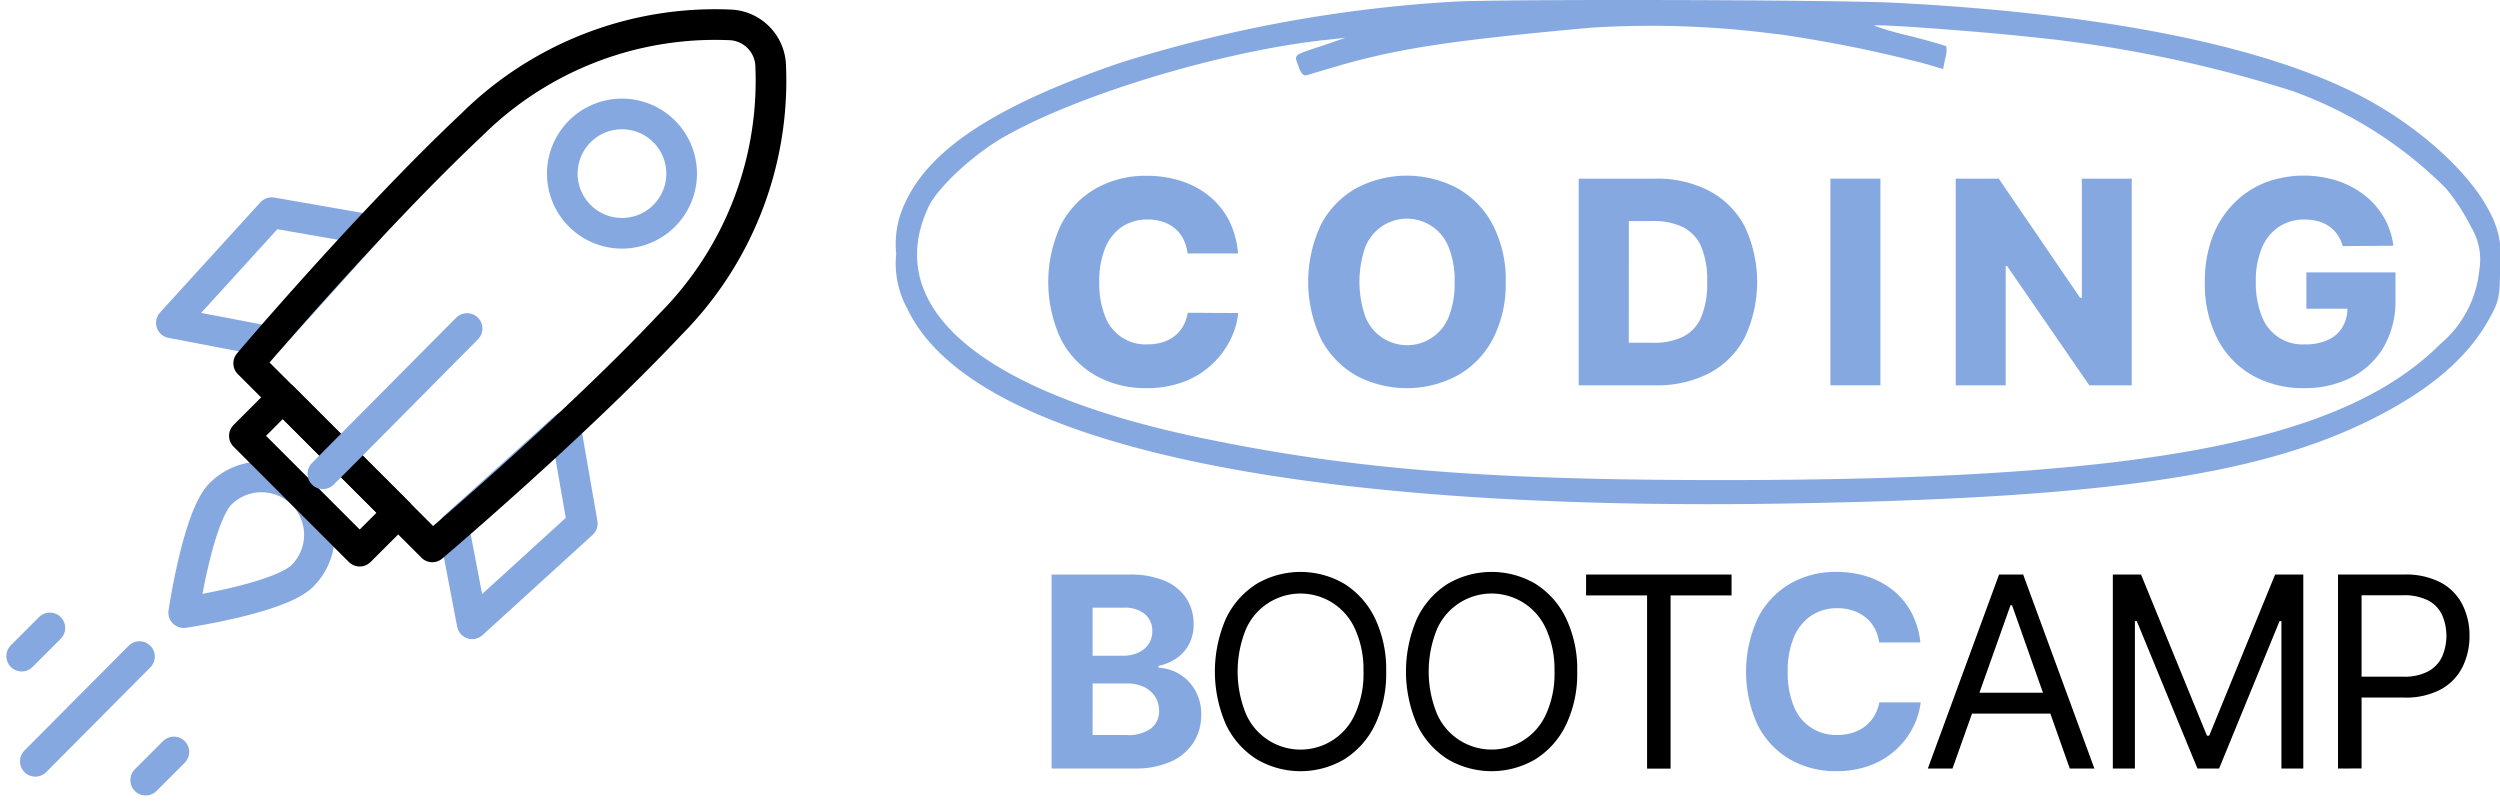 <svg xmlns="http://www.w3.org/2000/svg" width="163.108" height="52.313" viewBox="0 0 163.108 52.313"><g transform="translate(1.414)"><path d="M95.906,142.491c-1.477,1.477-7.746,2.4-7.746,2.4s.923-6.269,2.4-7.746a3.78,3.78,0,1,1,5.346,5.346Z" transform="translate(-77.588 -104.922)" fill="rgba(0,0,0,0)" stroke="#86a8e0" stroke-linecap="round" stroke-linejoin="round" stroke-width="2"/><path d="M80.56,204.3l-1.84,1.84" transform="translate(-70.63 -155.241)" fill="rgba(0,0,0,0)" stroke="#86a8e0" stroke-linecap="round" stroke-linejoin="round" stroke-width="2"/><path d="M49.78,173.52l-1.84,1.84" transform="translate(-47.94 -132.552)" fill="rgba(0,0,0,0)" stroke="#86a8e0" stroke-linecap="round" stroke-linejoin="round" stroke-width="2"/><path d="M58.125,180.63l-6.795,6.834" transform="translate(-50.439 -137.793)" fill="rgba(0,0,0,0)" stroke="#86a8e0" stroke-linecap="round" stroke-linejoin="round" stroke-width="2"/><path d="M97.953,71.549l-6.308-1.1L85.1,77.636l6.282,1.2Z" transform="translate(-75.333 -56.574)" fill="rgba(0,0,0,0)" stroke="#86a8e0" stroke-linecap="round" stroke-linejoin="round" stroke-width="2"/><path d="M162.5,123.61l1.1,6.308-7.184,6.542-1.2-6.282Z" transform="translate(-127.022 -95.761)" fill="rgba(0,0,0,0)" stroke="#86a8e0" stroke-linecap="round" stroke-linejoin="round" stroke-width="2"/><path d="M110.745,126.326,103.22,118.8l2.508-2.51,7.528,7.528Z" transform="translate(-88.69 -90.365)" fill="rgba(0,0,0,0)" stroke="#000" stroke-linecap="round" stroke-linejoin="round" stroke-width="2"/><path d="M137.54,24.526a2.765,2.765,0,0,1,.8,1.74,22.538,22.538,0,0,1-6.508,16.959c-6.308,6.708-15.563,14.551-15.563,14.551L104.29,45.8s7.843-9.255,14.551-15.563A22.547,22.547,0,0,1,135.8,23.724,2.765,2.765,0,0,1,137.54,24.526Z" transform="translate(-89.478 -22.096)" fill="rgba(0,0,0,0)" stroke="#000" stroke-linecap="round" stroke-linejoin="round" stroke-width="2"/><path d="M132.11,99.19l-2.657,2.671-6.753,6.808,2.531-2.539Z" transform="translate(-103.049 -77.759)" fill="rgba(0,0,0,0)" stroke="#86a8e0" stroke-linecap="round" stroke-linejoin="round" stroke-width="2"/><path d="M188.774,52.593a3.893,3.893,0,1,1,1.147-2.76A3.893,3.893,0,0,1,188.774,52.593Z" transform="translate(-146.862 -38.506)" fill="rgba(0,0,0,0)" stroke="#86a8e0" stroke-linecap="round" stroke-linejoin="round" stroke-width="2"/><path d="M301.273,17.774a89.759,89.759,0,0,0-21.73,4.006c-7.972,2.747-12.312,5.565-13.939,9.068a6.189,6.189,0,0,0-.6,3.364,6.117,6.117,0,0,0,.733,3.6c4.074,8.608,24.408,13.166,56.623,12.709,21.136-.321,31.542-1.787,39.017-5.564,3.732-1.879,6.182-3.985,7.578-6.527.62-1.122.689-1.419.689-3.417a5.822,5.822,0,0,0-.689-3.548c-1.28-2.518-4.487-5.449-8.127-7.4-6.274-3.364-16.851-5.52-30.682-6.227C326.144,17.635,303.865,17.59,301.273,17.774Zm21.18,2.1a85.928,85.928,0,0,1,9.775,1.969l1.078.321.137-.686a1.774,1.774,0,0,0,.068-.8c-.068-.045-1.143-.365-2.426-.686a19.712,19.712,0,0,1-2.289-.665c.137-.116,6.663.365,9.891.71a84.149,84.149,0,0,1,17.38,3.548,27.165,27.165,0,0,1,10.028,6.343,13.249,13.249,0,0,1,1.648,2.521,4.115,4.115,0,0,1,.549,2.815,7.226,7.226,0,0,1-2.563,4.855c-6.411,6.387-19.451,8.861-46.824,8.861-15.366,0-24.2-.71-33.981-2.747-14.373-2.989-20.875-8.493-17.821-15.064.6-1.283,2.954-3.459,4.97-4.6,4.876-2.77,14.241-5.588,20.973-6.308l1.259-.137-1.314.457c-2.153.71-2.04.6-1.74,1.4.16.5.342.662.594.573.184-.071,1.235-.368,2.313-.689,3.845-1.075,7.144-1.577,16.165-2.4a62.361,62.361,0,0,1,12.136.421Z" transform="translate(-207.946 -17.658)" fill="#86a8e0"/><path d="M315.122,66.348h-3.294a2.874,2.874,0,0,0-.263-.915,2.253,2.253,0,0,0-.541-.7,2.409,2.409,0,0,0-.789-.444,3.154,3.154,0,0,0-1.009-.155,2.939,2.939,0,0,0-1.69.486,3.023,3.023,0,0,0-1.086,1.39,5.656,5.656,0,0,0-.381,2.2,5.746,5.746,0,0,0,.386,2.25,2.8,2.8,0,0,0,2.749,1.819,3.323,3.323,0,0,0,.986-.137,2.435,2.435,0,0,0,.789-.4,2.269,2.269,0,0,0,.56-.652,2.644,2.644,0,0,0,.3-.873l3.293.018A5.021,5.021,0,0,1,314.613,72a5.7,5.7,0,0,1-1.183,1.577,5.492,5.492,0,0,1-1.827,1.135,6.737,6.737,0,0,1-2.468.423,6.59,6.59,0,0,1-3.275-.807,5.754,5.754,0,0,1-2.284-2.366,8.811,8.811,0,0,1,.018-7.531,5.809,5.809,0,0,1,2.3-2.35,6.571,6.571,0,0,1,3.246-.8,7.274,7.274,0,0,1,2.266.339,5.573,5.573,0,0,1,1.84.988,5.07,5.07,0,0,1,1.283,1.577A5.783,5.783,0,0,1,315.122,66.348Z" transform="translate(-235.763 -49.812)" fill="#86a8e0"/><path d="M380.147,68.194a7.712,7.712,0,0,1-.867,3.775,5.846,5.846,0,0,1-2.316,2.35,7.034,7.034,0,0,1-6.542,0,5.874,5.874,0,0,1-2.308-2.366,8.743,8.743,0,0,1,0-7.538,5.812,5.812,0,0,1,2.308-2.35,7.055,7.055,0,0,1,6.542,0,5.83,5.83,0,0,1,2.316,2.355A7.7,7.7,0,0,1,380.147,68.194Zm-3.333,0a5.849,5.849,0,0,0-.373-2.226,2.92,2.92,0,0,0-5.473,0,6.942,6.942,0,0,0,.008,4.453,2.92,2.92,0,0,0,5.473,0A5.859,5.859,0,0,0,376.814,68.194Z" transform="translate(-283.324 -49.8)" fill="#86a8e0"/><path d="M439.414,75.477H434.42V61.993H439.4a7.359,7.359,0,0,1,3.554.807,5.562,5.562,0,0,1,2.3,2.318,8.5,8.5,0,0,1,0,7.234,5.52,5.52,0,0,1-2.3,2.324A7.4,7.4,0,0,1,439.414,75.477ZM437.687,72.7h1.6a4.368,4.368,0,0,0,1.921-.384,2.52,2.52,0,0,0,1.191-1.259,5.578,5.578,0,0,0,.4-2.329A5.5,5.5,0,0,0,442.4,66.4a2.545,2.545,0,0,0-1.2-1.256,4.445,4.445,0,0,0-1.953-.386h-1.556Z" transform="translate(-332.834 -50.337)" fill="#86a8e0"/><path d="M500.162,62V75.484H496.9V62Z" transform="translate(-378.892 -50.345)" fill="#86a8e0"/><path d="M539.484,62V75.484h-2.768L531.349,67.7h-.087v7.786H528V62h2.807l5.307,7.772h.113V62Z" transform="translate(-401.817 -50.345)" fill="#86a8e0"/><path d="M598.83,65.847a2.463,2.463,0,0,0-.331-.72,2.143,2.143,0,0,0-.526-.544,2.32,2.32,0,0,0-.739-.352,3.317,3.317,0,0,0-.9-.116,2.978,2.978,0,0,0-1.687.486,3.029,3.029,0,0,0-1.1,1.38,5.519,5.519,0,0,0-.389,2.195,5.838,5.838,0,0,0,.376,2.208,2.828,2.828,0,0,0,2.813,1.877,3.548,3.548,0,0,0,1.517-.292,2.1,2.1,0,0,0,.946-.833,2.429,2.429,0,0,0,.323-1.277l.6.074h-3.278V67.566h5.814v1.766a5.964,5.964,0,0,1-.768,3.1,5.159,5.159,0,0,1-2.1,1.982,6.629,6.629,0,0,1-3.083.7,6.718,6.718,0,0,1-3.393-.836,5.805,5.805,0,0,1-2.276-2.389,7.774,7.774,0,0,1-.817-3.68,8.149,8.149,0,0,1,.494-2.947,6.223,6.223,0,0,1,1.388-2.19,5.9,5.9,0,0,1,2.045-1.364,7.191,7.191,0,0,1,4.705-.124,5.884,5.884,0,0,1,1.79.946,5.038,5.038,0,0,1,1.267,1.456,4.759,4.759,0,0,1,.607,1.84Z" transform="translate(-447.395 -49.792)" fill="#86a8e0"/><path d="M303.58,172.918V160.262h5.068a5.743,5.743,0,0,1,2.329.415,3.094,3.094,0,0,1,1.4,1.146,3.054,3.054,0,0,1,.471,1.685,2.747,2.747,0,0,1-.3,1.3,2.533,2.533,0,0,1-.812.912,3.319,3.319,0,0,1-1.178.5v.124a2.891,2.891,0,0,1,2.384,1.461,3.12,3.12,0,0,1,.4,1.609,3.286,3.286,0,0,1-.5,1.8,3.388,3.388,0,0,1-1.469,1.246,5.585,5.585,0,0,1-2.392.457Zm2.676-7.36h1.985a2.366,2.366,0,0,0,.98-.194,1.6,1.6,0,0,0,.678-.552,1.453,1.453,0,0,0,.25-.86,1.393,1.393,0,0,0-.484-1.107,2.032,2.032,0,0,0-1.375-.421h-2.034Zm0,5.173h2.182a2.506,2.506,0,0,0,1.632-.431,1.414,1.414,0,0,0,.526-1.146,1.7,1.7,0,0,0-.263-.925,1.742,1.742,0,0,0-.72-.631,2.5,2.5,0,0,0-1.109-.229h-2.245Z" transform="translate(-236.385 -122.777)" fill="#86a8e0"/><path d="M355.294,166.12a7.718,7.718,0,0,1-.723,3.459,5.441,5.441,0,0,1-1.985,2.25,5.635,5.635,0,0,1-5.759,0,5.441,5.441,0,0,1-1.985-2.25,8.645,8.645,0,0,1,0-6.921,5.441,5.441,0,0,1,1.985-2.25,5.651,5.651,0,0,1,5.759,0,5.441,5.441,0,0,1,1.985,2.25A7.728,7.728,0,0,1,355.294,166.12Zm-1.482,0a6.331,6.331,0,0,0-.549-2.776,3.89,3.89,0,0,0-7.113,0,7.313,7.313,0,0,0,0,5.549,3.887,3.887,0,0,0,7.113,0,6.308,6.308,0,0,0,.552-2.773Z" transform="translate(-266.27 -122.305)"/><path d="M402.721,166.12a7.684,7.684,0,0,1-.723,3.459,5.436,5.436,0,0,1-1.982,2.25,5.641,5.641,0,0,1-5.762,0,5.436,5.436,0,0,1-1.982-2.25,8.645,8.645,0,0,1,0-6.921,5.436,5.436,0,0,1,1.982-2.25,5.657,5.657,0,0,1,5.762,0,5.436,5.436,0,0,1,1.982,2.25A7.694,7.694,0,0,1,402.721,166.12Zm-1.483,0a6.335,6.335,0,0,0-.547-2.776,3.89,3.89,0,0,0-7.113,0,7.313,7.313,0,0,0,0,5.549,3.888,3.888,0,0,0,7.113,0A6.31,6.31,0,0,0,401.239,166.12Z" transform="translate(-301.233 -122.306)"/><path d="M436.25,161.632V160.27h9.491v1.362h-3.979v11.3H440.23v-11.3Z" transform="translate(-334.183 -122.785)"/><path d="M487.305,164.213h-2.692a2.687,2.687,0,0,0-.3-.936,2.4,2.4,0,0,0-.586-.7,2.576,2.576,0,0,0-.825-.444,3.126,3.126,0,0,0-1.009-.155,3.012,3.012,0,0,0-1.711.486,3.155,3.155,0,0,0-1.133,1.406,5.614,5.614,0,0,0-.4,2.242,5.685,5.685,0,0,0,.4,2.274,2.933,2.933,0,0,0,2.823,1.861,3.353,3.353,0,0,0,1-.142,2.629,2.629,0,0,0,.82-.418,2.432,2.432,0,0,0,.6-.67,2.715,2.715,0,0,0,.331-.894h2.7a4.928,4.928,0,0,1-.526,1.68,5.064,5.064,0,0,1-1.12,1.438,5.2,5.2,0,0,1-1.669,1,6.12,6.12,0,0,1-2.184.368,5.969,5.969,0,0,1-3.025-.765,5.428,5.428,0,0,1-2.1-2.221,8.331,8.331,0,0,1,.018-7.036,5.411,5.411,0,0,1,2.1-2.216,5.922,5.922,0,0,1,3-.762,6.547,6.547,0,0,1,2.042.308,5.227,5.227,0,0,1,1.672.9,4.745,4.745,0,0,1,1.188,1.446A5.448,5.448,0,0,1,487.305,164.213Z" transform="translate(-363.425 -122.296)" fill="#86a8e0"/><path d="M522.689,172.926H521.08l4.647-12.656H527.3l4.647,12.656h-1.606l-3.767-10.653h-.1Zm.591-4.944h6.477v1.362H523.28Z" transform="translate(-396.716 -122.785)"/><path d="M567,160.27h1.84l4.3,10.514h.147l4.3-10.514h1.84v12.656H578v-9.615h-.124l-3.943,9.615H572.52l-3.956-9.615h-.124v9.615H567Z" transform="translate(-430.566 -122.785)"/><path d="M622.89,172.913V160.257h4.277a4.923,4.923,0,0,1,2.439.526,3.38,3.38,0,0,1,1.406,1.443,4.436,4.436,0,0,1,.457,2.027,4.515,4.515,0,0,1-.455,2.032,3.4,3.4,0,0,1-1.4,1.456,4.839,4.839,0,0,1-2.421.541h-3.065V166.92h3.015a3.278,3.278,0,0,0,1.638-.352,2.1,2.1,0,0,0,.9-.954,3.417,3.417,0,0,0,0-2.72,2.051,2.051,0,0,0-.9-.944,3.451,3.451,0,0,0-1.659-.342h-2.694v11.3Z" transform="translate(-471.765 -122.771)"/></g></svg>